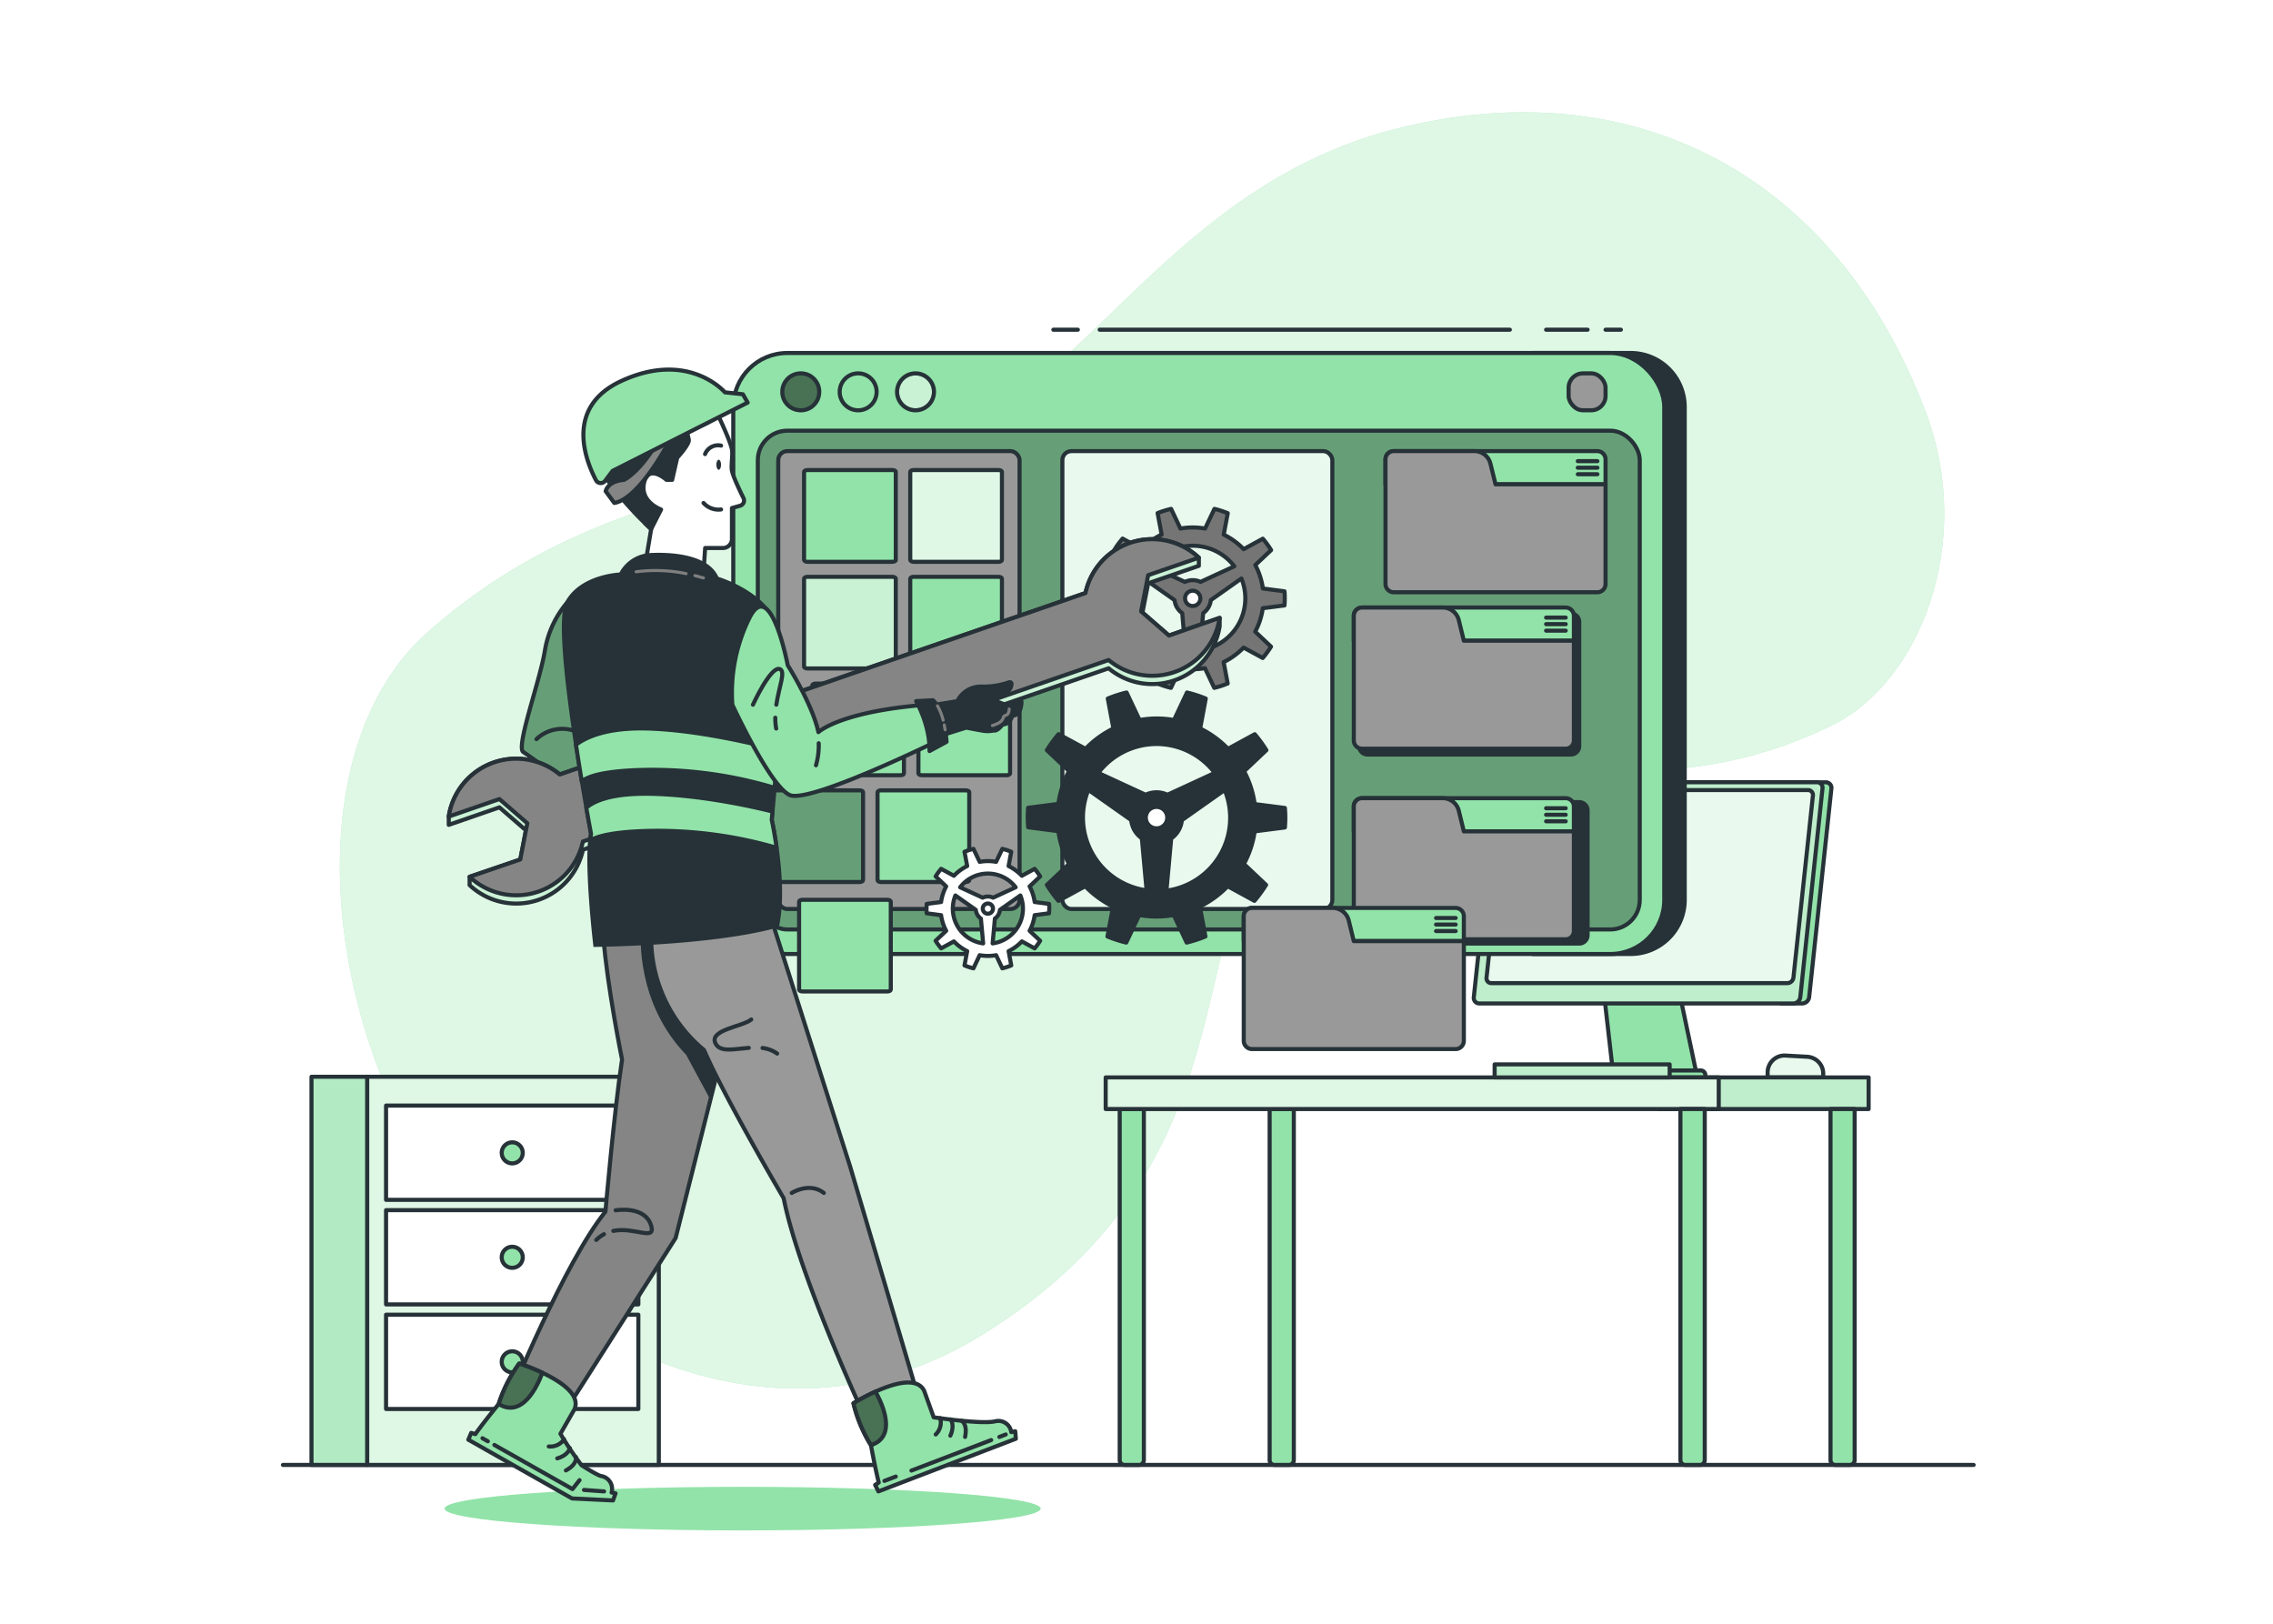 <svg class="animated" id="freepik_stories-software-engineer" xmlns="http://www.w3.org/2000/svg" xmlnsXlink="http://www.w3.org/1999/xlink" viewBox="0 0 700 500" version="1.1" ><style>svg#freepik_stories-software-engineer:not(.animated) .animable {opacity: 0;}svg#freepik_stories-software-engineer.animated #freepik--Interface--inject-37 {animation: 1s 1 forwards cubic-bezier(.36,-0.01,.5,1.38) fadeIn;animation-delay: 0s;}svg#freepik_stories-software-engineer.animated #freepik--Character--inject-37 {animation: 1s 1 forwards cubic-bezier(.36,-0.01,.5,1.38) slideLeft,1.5s Infinite  linear floating;animation-delay: 0s,1s;}            @keyframes fadeIn {                0% {                    opacity: 0;                }                100% {                    opacity: 1;                }            }                    @keyframes slideLeft {                0% {                    opacity: 0;                    transform: translateX(-30px);                }                100% {                    opacity: 1;                    transform: translateX(0);                }            }                    @keyframes floating {                0% {                    opacity: 1;                    transform: translateY(0px);                }                50% {                    transform: translateY(-10px);                }                100% {                    opacity: 1;                    transform: translateY(0px);                }            }        </style><g id="freepik--background-simple--inject-37" class="animable" style="transform-origin: 351.71px 231.08px;"><path d="M592.93,126.54C565.48,54.32,503.57,21,429.82,39.7,369.49,55,340.81,106,308.76,124.31c-46.49,26.63-116.46,16.47-177.14,70.44-38.48,34.22-34,112.66,2.19,169,28.6,44.47,101.44,88.41,168,47.69,90.7-55.54,58.1-136.1,98.88-163.76,45-30.53,96.54,8.68,163.73-24.45C591.13,210,608.39,167.21,592.93,126.54Z" style="fill: rgb(146, 227, 169); transform-origin: 351.71px 231.08px;" id="el67lj3amj9e8" class="animable"></path><g id="elxz1a2saby8"><path d="M592.93,126.54C565.48,54.32,503.57,21,429.82,39.7,369.49,55,340.81,106,308.76,124.31c-46.49,26.63-116.46,16.47-177.14,70.44-38.48,34.22-34,112.66,2.19,169,28.6,44.47,101.44,88.41,168,47.69,90.7-55.54,58.1-136.1,98.88-163.76,45-30.53,96.54,8.68,163.73-24.45C591.13,210,608.39,167.21,592.93,126.54Z" style="fill: rgb(255, 255, 255); opacity: 0.7; transform-origin: 351.71px 231.08px;" class="animable"></path></g></g><g id="freepik--Shadow--inject-37" class="animable" style="transform-origin: 228.69px 464.55px;"><ellipse cx="228.69" cy="464.55" rx="91.8" ry="6.71" style="fill: rgb(146, 227, 169); transform-origin: 228.69px 464.55px;" id="el1c9wbwisi8h" class="animable"></ellipse></g><g id="freepik--Floor--inject-37" class="animable" style="transform-origin: 347.47px 451.1px;"><line x1="87.13" y1="451.1" x2="607.81" y2="451.1" style="fill: none; stroke: rgb(38, 50, 56); stroke-linecap: round; stroke-linejoin: round; stroke-width: 1.259px; transform-origin: 347.47px 451.1px;" id="elwxvvgfmh1f" class="animable"></line></g><g id="freepik--Desk--inject-37" class="animable" style="transform-origin: 457.99px 345.98px;"><path d="M561.49,331.77H544.36v-1.52a5.21,5.21,0,0,1,5.49-5.21l6.71.37a5.21,5.21,0,0,1,4.93,5.2Z" style="fill: rgb(146, 227, 169); transform-origin: 552.925px 328.401px;" id="eljg1y66owhc" class="animable"></path><g style="clip-path: url(&quot;#freepik--clip-path--inject-37&quot;); transform-origin: 552.925px 328.401px;" id="elpg79ejpmxg" class="animable"><g id="ela0ywxo0puxh"><path d="M561.49,331.77H544.36v-1.52a5.21,5.21,0,0,1,5.49-5.21l6.71.37a5.21,5.21,0,0,1,4.93,5.2Z" style="fill: rgb(255, 255, 255); opacity: 0.8; transform-origin: 552.925px 328.401px;" class="animable"></path></g></g><path d="M561.49,331.77H544.36v-1.52a5.21,5.21,0,0,1,5.49-5.21l6.71.37a5.21,5.21,0,0,1,4.93,5.2Z" style="fill: none; stroke: rgb(38, 50, 56); stroke-linecap: round; stroke-linejoin: round; stroke-width: 1.259px; transform-origin: 552.925px 328.401px;" id="elq2letuhvzt" class="animable"></path><path d="M515.24,296.36a2.53,2.53,0,0,0-2.53-2.41H495.4a2.54,2.54,0,0,0-2.53,2.41L497,332.44h25.84Z" style="fill: rgb(146, 227, 169); stroke: rgb(38, 50, 56); stroke-linecap: round; stroke-linejoin: round; stroke-width: 1.259px; transform-origin: 507.855px 313.195px;" id="elukwduhlz67h" class="animable"></path><path d="M562.25,240.9H555.8L548.56,309H555a2.22,2.22,0,0,0,2.15-1.94L564,242.83A1.7,1.7,0,0,0,562.25,240.9Z" style="fill: rgb(146, 227, 169); stroke: rgb(38, 50, 56); stroke-linecap: round; stroke-linejoin: round; stroke-width: 1.259px; transform-origin: 556.288px 274.949px;" id="elufeabeek88m" class="animable"></path><path d="M552.28,309H455.61a1.71,1.71,0,0,1-1.73-1.94l6.84-64.26a2.2,2.2,0,0,1,2.14-1.93h96.67a1.7,1.7,0,0,1,1.73,1.93l-6.84,64.26A2.21,2.21,0,0,1,552.28,309Z" style="fill: rgb(146, 227, 169); transform-origin: 507.57px 274.935px;" id="elmnyu8xsax9q" class="animable"></path><g style="clip-path: url(&quot;#freepik--clip-path-2--inject-37&quot;); transform-origin: 507.57px 274.935px;" id="elrhvcv9sni5a" class="animable"><g id="elhnsxzwcfzz"><path d="M552.28,309H455.61a1.71,1.71,0,0,1-1.73-1.94l6.84-64.26a2.2,2.2,0,0,1,2.14-1.93h96.67a1.7,1.7,0,0,1,1.73,1.93l-6.84,64.26A2.21,2.21,0,0,1,552.28,309Z" style="fill: rgb(255, 255, 255); opacity: 0.4; transform-origin: 507.57px 274.935px;" class="animable"></path></g></g><path d="M552.28,309H455.61a1.71,1.71,0,0,1-1.73-1.94l6.84-64.26a2.2,2.2,0,0,1,2.14-1.93h96.67a1.7,1.7,0,0,1,1.73,1.93l-6.84,64.26A2.21,2.21,0,0,1,552.28,309Z" style="fill: none; stroke: rgb(38, 50, 56); stroke-linecap: round; stroke-linejoin: round; stroke-width: 1.259px; transform-origin: 507.57px 274.935px;" id="el88tz6xfxso7" class="animable"></path><path d="M523.79,329.63H492a1.4,1.4,0,0,0-1.4,1.4h0a1.41,1.41,0,0,0,1.4,1.41h31.78a1.41,1.41,0,0,0,1.4-1.41h0A1.4,1.4,0,0,0,523.79,329.63Z" style="fill: rgb(146, 227, 169); stroke: rgb(38, 50, 56); stroke-linecap: round; stroke-linejoin: round; stroke-width: 1.259px; transform-origin: 507.89px 331.035px;" id="el7w45zz7p0tt" class="animable"></path><path d="M550.47,302.74H459.31a1.49,1.49,0,0,1-1.51-1.69l6-56.07a1.92,1.92,0,0,1,1.87-1.69H556.8a1.5,1.5,0,0,1,1.51,1.69l-6,56.07A1.93,1.93,0,0,1,550.47,302.74Z" style="fill: rgb(146, 227, 169); transform-origin: 508.054px 273.015px;" id="el1vw5gbwqhfwh" class="animable"></path><g style="clip-path: url(&quot;#freepik--clip-path-3--inject-37&quot;); transform-origin: 508.054px 273.015px;" id="el8twoaxq3tm3" class="animable"><g id="elmvafjeyk7dd"><path d="M550.47,302.74H459.31a1.49,1.49,0,0,1-1.51-1.69l6-56.07a1.92,1.92,0,0,1,1.87-1.69H556.8a1.5,1.5,0,0,1,1.51,1.69l-6,56.07A1.93,1.93,0,0,1,550.47,302.74Z" style="fill: rgb(255, 255, 255); opacity: 0.8; transform-origin: 508.054px 273.015px;" class="animable"></path></g></g><path d="M550.47,302.74H459.31a1.49,1.49,0,0,1-1.51-1.69l6-56.07a1.92,1.92,0,0,1,1.87-1.69H556.8a1.5,1.5,0,0,1,1.51,1.69l-6,56.07A1.93,1.93,0,0,1,550.47,302.74Z" style="fill: none; stroke: rgb(38, 50, 56); stroke-linecap: round; stroke-linejoin: round; stroke-width: 1.259px; transform-origin: 508.054px 273.015px;" id="els1a5rn09zag" class="animable"></path><path d="M344.82,341.51h7.45a0,0,0,0,1,0,0V449.6a1.49,1.49,0,0,1-1.49,1.49h-4.46a1.49,1.49,0,0,1-1.49-1.49V341.51A0,0,0,0,1,344.82,341.51Z" style="fill: rgb(146, 227, 169); stroke: rgb(38, 50, 56); stroke-linecap: round; stroke-linejoin: round; stroke-width: 1.259px; transform-origin: 348.545px 396.3px;" id="ell8aozg037rp" class="animable"></path><rect x="510.89" y="331.77" width="64.58" height="9.74" style="fill: rgb(146, 227, 169); transform-origin: 543.18px 336.64px;" id="elokjr63fokd" class="animable"></rect><g style="clip-path: url(&quot;#freepik--clip-path-4--inject-37&quot;); transform-origin: 543.18px 336.64px;" id="elhharpu1rasn" class="animable"><g id="eljk3fgsaao3"><rect x="510.89" y="331.77" width="64.58" height="9.74" style="fill: rgb(255, 255, 255); opacity: 0.4; transform-origin: 543.18px 336.64px;" class="animable"></rect></g></g><rect x="510.89" y="331.77" width="64.58" height="9.74" style="fill: none; stroke: rgb(38, 50, 56); stroke-linecap: round; stroke-linejoin: round; stroke-width: 1.259px; transform-origin: 543.18px 336.64px;" id="elbsbjrqcg4y" class="animable"></rect><path d="M391,341.51h7.45a0,0,0,0,1,0,0V449.6a1.49,1.49,0,0,1-1.49,1.49h-4.46A1.49,1.49,0,0,1,391,449.6V341.51A0,0,0,0,1,391,341.51Z" style="fill: rgb(146, 227, 169); stroke: rgb(38, 50, 56); stroke-linecap: round; stroke-linejoin: round; stroke-width: 1.259px; transform-origin: 394.725px 396.3px;" id="elmgfv6curma" class="animable"></path><path d="M563.72,341.51h7.45a0,0,0,0,1,0,0V449.6a1.49,1.49,0,0,1-1.49,1.49h-4.46a1.49,1.49,0,0,1-1.49-1.49V341.51a0,0,0,0,1,0,0Z" style="fill: rgb(146, 227, 169); stroke: rgb(38, 50, 56); stroke-linecap: round; stroke-linejoin: round; stroke-width: 1.259px; transform-origin: 567.445px 396.3px;" id="elphrd7l6qgu" class="animable"></path><rect x="340.51" y="331.77" width="188.8" height="9.74" style="fill: rgb(146, 227, 169); transform-origin: 434.91px 336.64px;" id="eld9hjujb76tl" class="animable"></rect><g style="clip-path: url(&quot;#freepik--clip-path-5--inject-37&quot;); transform-origin: 434.91px 336.64px;" id="elwpeqnlny6fo" class="animable"><g id="elxjmjhnkjzzh"><rect x="340.51" y="331.77" width="188.8" height="9.74" style="fill: rgb(255, 255, 255); opacity: 0.7; transform-origin: 434.91px 336.64px;" class="animable"></rect></g></g><rect x="340.51" y="331.77" width="188.8" height="9.74" style="fill: none; stroke: rgb(38, 50, 56); stroke-linecap: round; stroke-linejoin: round; stroke-width: 1.259px; transform-origin: 434.91px 336.64px;" id="elf2uk6l2fpqt" class="animable"></rect><path d="M517.56,341.51H525a0,0,0,0,1,0,0V449.6a1.49,1.49,0,0,1-1.49,1.49H519a1.49,1.49,0,0,1-1.49-1.49V341.51A0,0,0,0,1,517.56,341.51Z" style="fill: rgb(146, 227, 169); stroke: rgb(38, 50, 56); stroke-linecap: round; stroke-linejoin: round; stroke-width: 1.259px; transform-origin: 521.255px 396.3px;" id="elb3wnbb1ipjs" class="animable"></path><rect x="460.29" y="327.76" width="53.9" height="4.01" style="fill: rgb(146, 227, 169); transform-origin: 487.24px 329.765px;" id="elbeq199697c" class="animable"></rect><g style="clip-path: url(&quot;#freepik--clip-path-6--inject-37&quot;); transform-origin: 487.24px 329.765px;" id="elgeagbt3tsyt" class="animable"><g id="elyg6i65d69gd"><rect x="460.29" y="327.76" width="53.9" height="4.01" style="fill: rgb(255, 255, 255); opacity: 0.4; transform-origin: 487.24px 329.765px;" class="animable"></rect></g></g><rect x="460.29" y="327.76" width="53.9" height="4.01" style="fill: none; stroke: rgb(38, 50, 56); stroke-linecap: round; stroke-linejoin: round; stroke-width: 1.259px; transform-origin: 487.24px 329.765px;" id="elstwjzt3glrc" class="animable"></rect></g><g id="freepik--Shelf--inject-37" class="animable" style="transform-origin: 149.41px 391.33px;"><g id="elezvomfo7s4w"><rect x="113.07" y="331.57" width="89.82" height="119.52" style="fill: rgb(146, 227, 169); transform-origin: 157.98px 391.33px; transform: rotate(180deg);" class="animable"></rect></g><g style="clip-path: url(&quot;#freepik--clip-path-7--inject-37&quot;); transform-origin: 157.98px 391.33px;" id="elc3ljendue7j" class="animable"><g id="elig9yau9665l"><rect x="113.07" y="331.57" width="89.82" height="119.52" style="fill: rgb(255, 255, 255); opacity: 0.7; transform-origin: 157.98px 391.33px; transform: rotate(180deg);" class="animable"></rect></g></g><g id="elk1l28dzgl0t"><rect x="113.07" y="331.57" width="89.82" height="119.52" style="fill: none; stroke: rgb(38, 50, 56); stroke-linecap: round; stroke-linejoin: round; stroke-width: 1.259px; transform-origin: 157.98px 391.33px; transform: rotate(180deg);" class="animable"></rect></g><g id="el8590ajt1rb2"><rect x="95.93" y="331.57" width="17.14" height="119.52" style="fill: rgb(146, 227, 169); transform-origin: 104.5px 391.33px; transform: rotate(180deg);" class="animable"></rect></g><g style="clip-path: url(&quot;#freepik--clip-path-8--inject-37&quot;); transform-origin: 104.5px 391.33px;" id="elr7eapdi818o" class="animable"><g id="el3v7pgyq9sd"><rect x="95.93" y="331.57" width="17.14" height="119.52" style="fill: rgb(255, 255, 255); opacity: 0.3; transform-origin: 104.5px 391.33px; transform: rotate(180deg);" class="animable"></rect></g></g><g id="ell4tmz5mvlp"><rect x="95.93" y="331.57" width="17.14" height="119.52" style="fill: none; stroke: rgb(38, 50, 56); stroke-linecap: round; stroke-linejoin: round; stroke-width: 1.259px; transform-origin: 104.5px 391.33px; transform: rotate(180deg);" class="animable"></rect></g><g id="el9glhtkxy5z"><rect x="118.89" y="340.44" width="77.7" height="29.03" style="fill: rgb(255, 255, 255); stroke: rgb(38, 50, 56); stroke-linecap: round; stroke-linejoin: round; stroke-width: 1.259px; transform-origin: 157.74px 354.955px; transform: rotate(180deg);" class="animable"></rect></g><g id="elgd999cz11g6"><rect x="118.89" y="372.64" width="77.7" height="29.03" style="fill: rgb(255, 255, 255); stroke: rgb(38, 50, 56); stroke-linecap: round; stroke-linejoin: round; stroke-width: 1.259px; transform-origin: 157.74px 387.155px; transform: rotate(180deg);" class="animable"></rect></g><g id="elhe5jbr9qssp"><rect x="118.89" y="404.84" width="77.7" height="29.03" style="fill: rgb(255, 255, 255); stroke: rgb(38, 50, 56); stroke-linecap: round; stroke-linejoin: round; stroke-width: 1.259px; transform-origin: 157.74px 419.355px; transform: rotate(180deg);" class="animable"></rect></g><path d="M154.51,355a3.24,3.24,0,1,0,3.24-3.24A3.24,3.24,0,0,0,154.51,355Z" style="fill: rgb(146, 227, 169); stroke: rgb(38, 50, 56); stroke-linecap: round; stroke-linejoin: round; stroke-width: 1.259px; transform-origin: 157.75px 355px;" id="el40rg0ns02mp" class="animable"></path><path d="M154.51,387.15a3.24,3.24,0,1,0,3.24-3.23A3.24,3.24,0,0,0,154.51,387.15Z" style="fill: rgb(146, 227, 169); stroke: rgb(38, 50, 56); stroke-linecap: round; stroke-linejoin: round; stroke-width: 1.259px; transform-origin: 157.75px 387.16px;" id="el7b38150p0vk" class="animable"></path><path d="M154.51,419.35a3.24,3.24,0,1,0,3.24-3.24A3.24,3.24,0,0,0,154.51,419.35Z" style="fill: rgb(146, 227, 169); stroke: rgb(38, 50, 56); stroke-linecap: round; stroke-linejoin: round; stroke-width: 1.259px; transform-origin: 157.75px 419.35px;" id="eluijp65oalnb" class="animable"></path></g><g id="freepik--Interface--inject-37" class="animable animator-active" style="transform-origin: 372.325px 212.285px;"><path d="M502.18,108.7H472V293.76h30.18a16.64,16.64,0,0,0,16.65-16.64V125.34A16.64,16.64,0,0,0,502.18,108.7Z" style="fill: rgb(38, 50, 56); stroke: rgb(38, 50, 56); stroke-linecap: round; stroke-linejoin: round; stroke-width: 1.259px; transform-origin: 495.415px 201.23px;" id="el8rfnna8lvd8" class="animable"></path><rect x="225.82" y="108.7" width="286.71" height="185.07" rx="16.64" style="fill: rgb(146, 227, 169); stroke: rgb(38, 50, 56); stroke-linecap: round; stroke-linejoin: round; stroke-width: 1.259px; transform-origin: 369.175px 201.235px;" id="elwzz9po7ya2c" class="animable"></rect><rect x="483.08" y="114.97" width="11.37" height="11.37" rx="4.4" style="fill: rgb(153, 153, 153); stroke: rgb(38, 50, 56); stroke-linecap: round; stroke-linejoin: round; stroke-width: 1.259px; transform-origin: 488.765px 120.655px;" id="el75420ba88wb" class="animable"></rect><g style="clip-path: url(&quot;#freepik--clip-path-9--inject-37&quot;); transform-origin: 246.61px 120.66px;" id="ely83dmbpog1" class="animable"><g id="elksvsj0aazt"><path d="M252.3,120.66a5.69,5.69,0,1,1-5.68-5.69A5.68,5.68,0,0,1,252.3,120.66Z" style="opacity: 0.5; transform-origin: 246.61px 120.66px;" class="animable"></path></g></g><path d="M252.3,120.66a5.69,5.69,0,1,1-5.68-5.69A5.68,5.68,0,0,1,252.3,120.66Z" style="fill: none; stroke: rgb(38, 50, 56); stroke-linecap: round; stroke-linejoin: round; stroke-width: 1.259px; transform-origin: 246.61px 120.66px;" id="el60c4om954yw" class="animable"></path><g style="clip-path: url(&quot;#freepik--clip-path-10--inject-37&quot;); transform-origin: 281.95px 120.66px;" id="elfxy33zfw11r" class="animable"><g id="elhlptjwf9fk"><circle cx="281.95" cy="120.66" r="5.69" style="fill: rgb(255, 255, 255); stroke: rgb(38, 50, 56); stroke-linecap: round; stroke-linejoin: round; stroke-width: 1.259px; opacity: 0.5; transform-origin: 281.95px 120.66px;" class="animable"></circle></g></g><circle cx="281.95" cy="120.66" r="5.69" style="fill: none; stroke: rgb(38, 50, 56); stroke-linecap: round; stroke-linejoin: round; stroke-width: 1.259px; transform-origin: 281.95px 120.66px;" id="elcbwpy21r94s" class="animable"></circle><circle cx="264.28" cy="120.66" r="5.69" style="fill: none; stroke: rgb(38, 50, 56); stroke-linecap: round; stroke-linejoin: round; stroke-width: 1.259px; transform-origin: 264.28px 120.66px;" id="elhuwdergd7yf" class="animable"></circle><rect x="233.38" y="132.62" width="271.6" height="153.59" rx="9.09" style="fill: rgb(146, 227, 169); transform-origin: 369.18px 209.415px;" id="elc1d6req86zj" class="animable"></rect><g style="clip-path: url(&quot;#freepik--clip-path-11--inject-37&quot;); transform-origin: 369.18px 209.415px;" id="elg97a9y9v6jr" class="animable"><g id="elzmuj5ae2gl"><rect x="233.38" y="132.62" width="271.6" height="153.59" rx="9.09" style="opacity: 0.3; transform-origin: 369.18px 209.415px;" class="animable"></rect></g></g><rect x="233.38" y="132.62" width="271.6" height="153.59" rx="9.09" style="fill: none; stroke: rgb(38, 50, 56); stroke-linecap: round; stroke-linejoin: round; stroke-width: 1.259px; transform-origin: 369.18px 209.415px;" id="ele5ccpcyag7v" class="animable"></rect><rect x="239.67" y="138.91" width="74.32" height="141" rx="2.79" style="fill: rgb(153, 153, 153); stroke: rgb(38, 50, 56); stroke-linecap: round; stroke-linejoin: round; stroke-width: 1.259px; transform-origin: 276.83px 209.41px;" id="el7lnfxvs0hnu" class="animable"></rect><rect x="327.17" y="138.91" width="83.14" height="141" rx="2.79" style="fill: rgb(146, 227, 169); transform-origin: 368.74px 209.41px;" id="el624jxpvnly8" class="animable"></rect><g style="clip-path: url(&quot;#freepik--clip-path-12--inject-37&quot;); transform-origin: 368.74px 209.41px;" id="eloeilovaevyk" class="animable"><g id="elgk52dw7ojqv"><rect x="327.17" y="138.91" width="83.14" height="141" rx="2.79" style="fill: rgb(255, 255, 255); opacity: 0.8; transform-origin: 368.74px 209.41px;" class="animable"></rect></g></g><rect x="327.17" y="138.91" width="83.14" height="141" rx="2.79" style="fill: none; stroke: rgb(38, 50, 56); stroke-linecap: round; stroke-linejoin: round; stroke-width: 1.259px; transform-origin: 368.74px 209.41px;" id="elqmf8mt40gy" class="animable"></rect><path d="M491.91,138.91H429.22a2.55,2.55,0,0,0-2.54,2.55v7.68h67.77v-7.68A2.55,2.55,0,0,0,491.91,138.91Z" style="fill: rgb(146, 227, 169); stroke: rgb(38, 50, 56); stroke-linecap: round; stroke-linejoin: round; stroke-width: 1.259px; transform-origin: 460.565px 144.025px;" id="elvktbcf8zsq" class="animable"></path><line x1="485.9" y1="142" x2="491.94" y2="142" style="fill: none; stroke: rgb(38, 50, 56); stroke-linecap: round; stroke-linejoin: round; stroke-width: 1.259px; transform-origin: 488.92px 142px;" id="elhih17fp3bls" class="animable"></line><line x1="485.9" y1="144.02" x2="491.94" y2="144.02" style="fill: none; stroke: rgb(38, 50, 56); stroke-linecap: round; stroke-linejoin: round; stroke-width: 1.259px; transform-origin: 488.92px 144.02px;" id="ellm7x5ffkdij" class="animable"></line><line x1="491.94" y1="146.03" x2="485.9" y2="146.03" style="fill: none; stroke: rgb(38, 50, 56); stroke-linecap: round; stroke-linejoin: round; stroke-width: 1.259px; transform-origin: 488.92px 146.03px;" id="el8xpdm6isxe" class="animable"></line><path d="M460.57,149.14,459,142.77a5.08,5.08,0,0,0-4.93-3.86H429.22a2.55,2.55,0,0,0-2.54,2.55v38.37a2.54,2.54,0,0,0,2.54,2.54h62.69a2.54,2.54,0,0,0,2.54-2.54V149.14Z" style="fill: rgb(153, 153, 153); stroke: rgb(38, 50, 56); stroke-linecap: round; stroke-linejoin: round; stroke-width: 1.259px; transform-origin: 460.565px 160.64px;" id="el9do0r872clf" class="animable"></path><path d="M238.61,271.6h26.12c.59,0,1.06-.25,1.06-.56v-27.1c0-.31-.47-.56-1.06-.56H238.61c-.58,0-1.06.25-1.06.56V271C237.55,271.35,238,271.6,238.61,271.6Z" style="fill: rgb(146, 227, 169); transform-origin: 251.67px 257.49px;" id="elzre5isa1rlb" class="animable"></path><g style="clip-path: url(&quot;#freepik--clip-path-13--inject-37&quot;); transform-origin: 251.67px 257.49px;" id="el3ddnculcti5" class="animable"><g id="elh86ouwb9yd"><path d="M238.61,271.6h26.12c.59,0,1.06-.25,1.06-.56v-27.1c0-.31-.47-.56-1.06-.56H238.61c-.58,0-1.06.25-1.06.56V271C237.55,271.35,238,271.6,238.61,271.6Z" style="opacity: 0.3; transform-origin: 251.67px 257.49px;" class="animable"></path></g></g><path d="M238.61,271.6h26.12c.59,0,1.06-.25,1.06-.56v-27.1c0-.31-.47-.56-1.06-.56H238.61c-.58,0-1.06.25-1.06.56V271C237.55,271.35,238,271.6,238.61,271.6Z" style="fill: none; stroke: rgb(38, 50, 56); stroke-linecap: round; stroke-linejoin: round; stroke-width: 1.259px; transform-origin: 251.67px 257.49px;" id="ellzg7o9d4b2h" class="animable"></path><path d="M271.31,271.6h26.12c.58,0,1.06-.25,1.06-.56v-27.1c0-.31-.48-.56-1.06-.56H271.31c-.59,0-1.06.25-1.06.56V271C270.25,271.35,270.72,271.6,271.31,271.6Z" style="fill: rgb(146, 227, 169); stroke: rgb(38, 50, 56); stroke-linecap: round; stroke-linejoin: round; stroke-width: 1.259px; transform-origin: 284.37px 257.49px;" id="elzckmdn2k4ta" class="animable"></path><path d="M251.2,238.72h26.12c.59,0,1.06-.25,1.06-.56v-27.1c0-.31-.47-.56-1.06-.56H251.2c-.58,0-1.06.25-1.06.56v27.1C250.14,238.47,250.62,238.72,251.2,238.72Z" style="fill: rgb(146, 227, 169); stroke: rgb(38, 50, 56); stroke-linecap: round; stroke-linejoin: round; stroke-width: 1.259px; transform-origin: 264.26px 224.61px;" id="el6huzwchjq4j" class="animable"></path><path d="M283.9,238.72H310c.58,0,1.06-.25,1.06-.56v-27.1c0-.31-.48-.56-1.06-.56H283.9c-.59,0-1.06.25-1.06.56v27.1C282.84,238.47,283.31,238.72,283.9,238.72Z" style="fill: rgb(146, 227, 169); stroke: rgb(38, 50, 56); stroke-linecap: round; stroke-linejoin: round; stroke-width: 1.259px; transform-origin: 296.95px 224.61px;" id="el0llrcctdn1ze" class="animable"></path><path d="M248.68,205.84H274.8c.59,0,1.07-.25,1.07-.56v-27.1c0-.31-.48-.56-1.07-.56H248.68c-.58,0-1.06.25-1.06.56v27.1C247.62,205.59,248.1,205.84,248.68,205.84Z" style="fill: rgb(146, 227, 169); transform-origin: 261.745px 191.73px;" id="el61srrintxdr" class="animable"></path><g style="clip-path: url(&quot;#freepik--clip-path-14--inject-37&quot;); transform-origin: 261.745px 191.73px;" id="elrzly8eaowbl" class="animable"><g id="el1fwc1h3adg2"><path d="M248.68,205.84H274.8c.59,0,1.07-.25,1.07-.56v-27.1c0-.31-.48-.56-1.07-.56H248.68c-.58,0-1.06.25-1.06.56v27.1C247.62,205.59,248.1,205.84,248.68,205.84Z" style="fill: rgb(255, 255, 255); opacity: 0.5; transform-origin: 261.745px 191.73px;" class="animable"></path></g></g><path d="M248.68,205.84H274.8c.59,0,1.07-.25,1.07-.56v-27.1c0-.31-.48-.56-1.07-.56H248.68c-.58,0-1.06.25-1.06.56v27.1C247.62,205.59,248.1,205.84,248.68,205.84Z" style="fill: none; stroke: rgb(38, 50, 56); stroke-linecap: round; stroke-linejoin: round; stroke-width: 1.259px; transform-origin: 261.745px 191.73px;" id="el6cc2c7m3du4" class="animable"></path><path d="M281.38,205.84H307.5c.59,0,1.06-.25,1.06-.56v-27.1c0-.31-.47-.56-1.06-.56H281.38c-.59,0-1.06.25-1.06.56v27.1C280.32,205.59,280.79,205.84,281.38,205.84Z" style="fill: rgb(146, 227, 169); stroke: rgb(38, 50, 56); stroke-linecap: round; stroke-linejoin: round; stroke-width: 1.259px; transform-origin: 294.44px 191.73px;" id="elsb114nb86qp" class="animable"></path><path d="M248.68,173H274.8c.59,0,1.07-.25,1.07-.56V145.3c0-.31-.48-.56-1.07-.56H248.68c-.58,0-1.06.25-1.06.56v27.1C247.62,172.71,248.1,173,248.68,173Z" style="fill: rgb(146, 227, 169); stroke: rgb(38, 50, 56); stroke-linecap: round; stroke-linejoin: round; stroke-width: 1.259px; transform-origin: 261.745px 158.87px;" id="elit8glygpro" class="animable"></path><path d="M281.38,173H307.5c.59,0,1.06-.25,1.06-.56V145.3c0-.31-.47-.56-1.06-.56H281.38c-.59,0-1.06.25-1.06.56v27.1C280.32,172.71,280.79,173,281.38,173Z" style="fill: rgb(146, 227, 169); transform-origin: 294.44px 158.87px;" id="el24ispgryhb2" class="animable"></path><g style="clip-path: url(&quot;#freepik--clip-path-15--inject-37&quot;); transform-origin: 294.44px 158.87px;" id="elsk0eivul34k" class="animable"><g id="el1nwjbpsxt37h"><path d="M281.38,173H307.5c.59,0,1.06-.25,1.06-.56V145.3c0-.31-.47-.56-1.06-.56H281.38c-.59,0-1.06.25-1.06.56v27.1C280.32,172.71,280.79,173,281.38,173Z" style="fill: rgb(255, 255, 255); opacity: 0.7; transform-origin: 294.44px 158.87px;" class="animable"></path></g></g><path d="M281.38,173H307.5c.59,0,1.06-.25,1.06-.56V145.3c0-.31-.47-.56-1.06-.56H281.38c-.59,0-1.06.25-1.06.56v27.1C280.32,172.71,280.79,173,281.38,173Z" style="fill: none; stroke: rgb(38, 50, 56); stroke-linecap: round; stroke-linejoin: round; stroke-width: 1.259px; transform-origin: 294.44px 158.87px;" id="elok0ohcbo9yh" class="animable"></path><path d="M486.37,247H423.69a2.57,2.57,0,0,0-2.55,2.55V288a2.55,2.55,0,0,0,2.55,2.55h62.68a2.56,2.56,0,0,0,2.55-2.55V249.58A2.56,2.56,0,0,0,486.37,247Z" style="fill: rgb(38, 50, 56); stroke: rgb(38, 50, 56); stroke-linecap: round; stroke-linejoin: round; stroke-width: 1.259px; transform-origin: 455.03px 268.775px;" id="el9lgocl136a" class="animable"></path><path d="M482.15,245.78H419.47a2.55,2.55,0,0,0-2.55,2.54V256H484.7v-7.68A2.55,2.55,0,0,0,482.15,245.78Z" style="fill: rgb(146, 227, 169); stroke: rgb(38, 50, 56); stroke-linecap: round; stroke-linejoin: round; stroke-width: 1.259px; transform-origin: 450.81px 250.89px;" id="elclrb7mfnv8" class="animable"></path><line x1="476.14" y1="248.88" x2="482.18" y2="248.88" style="fill: none; stroke: rgb(38, 50, 56); stroke-linecap: round; stroke-linejoin: round; stroke-width: 1.259px; transform-origin: 479.16px 248.88px;" id="eltmt155gfsf" class="animable"></line><line x1="476.14" y1="250.89" x2="482.18" y2="250.89" style="fill: none; stroke: rgb(38, 50, 56); stroke-linecap: round; stroke-linejoin: round; stroke-width: 1.259px; transform-origin: 479.16px 250.89px;" id="elzjcsd2wfhj" class="animable"></line><line x1="482.18" y1="252.9" x2="476.14" y2="252.9" style="fill: none; stroke: rgb(38, 50, 56); stroke-linecap: round; stroke-linejoin: round; stroke-width: 1.259px; transform-origin: 479.16px 252.9px;" id="elreuzb24gupf" class="animable"></line><path d="M450.81,256l-1.56-6.36a5.08,5.08,0,0,0-4.93-3.86H419.47a2.55,2.55,0,0,0-2.55,2.54v38.37a2.56,2.56,0,0,0,2.55,2.55h62.68a2.55,2.55,0,0,0,2.55-2.55V256Z" style="fill: rgb(153, 153, 153); stroke: rgb(38, 50, 56); stroke-linecap: round; stroke-linejoin: round; stroke-width: 1.259px; transform-origin: 450.81px 267.51px;" id="el4hj2jeg2m" class="animable"></path><path d="M483.84,188.92H421.15A2.55,2.55,0,0,0,419,190a2.59,2.59,0,0,0-.43,1.43v38.36a2.55,2.55,0,0,0,2.54,2.55h62.69a2.55,2.55,0,0,0,2.54-2.55V191.47A2.55,2.55,0,0,0,483.84,188.92Z" style="fill: rgb(38, 50, 56); stroke: rgb(38, 50, 56); stroke-linecap: round; stroke-linejoin: round; stroke-width: 1.259px; transform-origin: 452.455px 210.63px;" id="ely8wm7kbbapi" class="animable"></path><path d="M482.15,187.08H419.47a2.55,2.55,0,0,0-2.55,2.54v7.68H484.7v-7.68A2.55,2.55,0,0,0,482.15,187.08Z" style="fill: rgb(146, 227, 169); stroke: rgb(38, 50, 56); stroke-linecap: round; stroke-linejoin: round; stroke-width: 1.259px; transform-origin: 450.81px 192.19px;" id="elphsjflpqf5k" class="animable"></path><line x1="476.14" y1="190.18" x2="482.18" y2="190.18" style="fill: none; stroke: rgb(38, 50, 56); stroke-linecap: round; stroke-linejoin: round; stroke-width: 1.259px; transform-origin: 479.16px 190.18px;" id="elpq0n69u5odf" class="animable"></line><line x1="476.14" y1="192.19" x2="482.18" y2="192.19" style="fill: none; stroke: rgb(38, 50, 56); stroke-linecap: round; stroke-linejoin: round; stroke-width: 1.259px; transform-origin: 479.16px 192.19px;" id="elof3mcbiwgvj" class="animable"></line><line x1="482.18" y1="194.2" x2="476.14" y2="194.2" style="fill: none; stroke: rgb(38, 50, 56); stroke-linecap: round; stroke-linejoin: round; stroke-width: 1.259px; transform-origin: 479.16px 194.2px;" id="elgiyegr83adb" class="animable"></line><path d="M450.81,197.3l-1.56-6.36a5.08,5.08,0,0,0-4.93-3.86H419.47a2.55,2.55,0,0,0-2.55,2.54V228a2.55,2.55,0,0,0,2.55,2.55h62.68A2.55,2.55,0,0,0,484.7,228V197.3Z" style="fill: rgb(153, 153, 153); stroke: rgb(38, 50, 56); stroke-linecap: round; stroke-linejoin: round; stroke-width: 1.259px; transform-origin: 450.81px 208.815px;" id="el450100kb5kq" class="animable"></path><path d="M247.15,305.3h26.12c.59,0,1.06-.25,1.06-.56v-27.1c0-.31-.47-.56-1.06-.56H247.15c-.58,0-1.06.25-1.06.56v27.1C246.09,305.05,246.57,305.3,247.15,305.3Z" style="fill: rgb(146, 227, 169); stroke: rgb(38, 50, 56); stroke-linecap: round; stroke-linejoin: round; stroke-width: 1.259px; transform-origin: 260.21px 291.19px;" id="elk7jwv64e1z" class="animable"></path><path d="M448.27,279.58H385.58a2.55,2.55,0,0,0-2.55,2.55v7.67h67.78v-7.67A2.55,2.55,0,0,0,448.27,279.58Z" style="fill: rgb(146, 227, 169); stroke: rgb(38, 50, 56); stroke-linecap: round; stroke-linejoin: round; stroke-width: 1.259px; transform-origin: 416.92px 284.69px;" id="elstb5c6vcmx" class="animable"></path><line x1="442.25" y1="282.68" x2="448.29" y2="282.68" style="fill: none; stroke: rgb(38, 50, 56); stroke-linecap: round; stroke-linejoin: round; stroke-width: 1.259px; transform-origin: 445.27px 282.68px;" id="elwi3mhx93zue" class="animable"></line><line x1="442.25" y1="284.69" x2="448.29" y2="284.69" style="fill: none; stroke: rgb(38, 50, 56); stroke-linecap: round; stroke-linejoin: round; stroke-width: 1.259px; transform-origin: 445.27px 284.69px;" id="elqrlynicru5a" class="animable"></line><line x1="448.29" y1="286.7" x2="442.25" y2="286.7" style="fill: none; stroke: rgb(38, 50, 56); stroke-linecap: round; stroke-linejoin: round; stroke-width: 1.259px; transform-origin: 445.27px 286.7px;" id="elabj4hngyqwp" class="animable"></line><path d="M416.92,289.8l-1.56-6.36a5.08,5.08,0,0,0-4.93-3.86H385.58a2.55,2.55,0,0,0-2.55,2.55v38.36a2.55,2.55,0,0,0,2.55,2.55h62.69a2.55,2.55,0,0,0,2.54-2.55V289.8Z" style="fill: rgb(153, 153, 153); stroke: rgb(38, 50, 56); stroke-linecap: round; stroke-linejoin: round; stroke-width: 1.259px; transform-origin: 416.92px 301.31px;" id="eltoiubhpovun" class="animable"></path><line x1="494.45" y1="101.53" x2="499.17" y2="101.53" style="fill: none; stroke: rgb(38, 50, 56); stroke-linecap: round; stroke-linejoin: round; stroke-width: 1.259px; transform-origin: 496.81px 101.53px;" id="el9rmz69bf7hm" class="animable"></line><line x1="476.14" y1="101.53" x2="488.92" y2="101.53" style="fill: none; stroke: rgb(38, 50, 56); stroke-linecap: round; stroke-linejoin: round; stroke-width: 1.259px; transform-origin: 482.53px 101.53px;" id="elzt366fdwryc" class="animable"></line><line x1="338.66" y1="101.53" x2="464.98" y2="101.53" style="fill: none; stroke: rgb(38, 50, 56); stroke-linecap: round; stroke-linejoin: round; stroke-width: 1.259px; transform-origin: 401.82px 101.53px;" id="elcnutiihow3" class="animable"></line><line x1="324.39" y1="101.53" x2="331.94" y2="101.53" style="fill: none; stroke: rgb(38, 50, 56); stroke-linecap: round; stroke-linejoin: round; stroke-width: 1.259px; transform-origin: 328.165px 101.53px;" id="el92cglw9xml" class="animable"></line></g><g id="freepik--Gear--inject-37" class="animable" style="transform-origin: 340.58px 227.44px;"><path d="M395.7,254.8c.08-1,.13-2,.13-3s-.05-2-.13-3l-9.3-1.2a30.41,30.41,0,0,0-3.27-10.1L390,231a40.3,40.3,0,0,0-3.58-4.91l-8.24,4.49a30.73,30.73,0,0,0-8.58-6.25l1.73-9.22a39,39,0,0,0-5.78-1.87l-4,8.48a30.17,30.17,0,0,0-10.61,0l-4-8.48a39,39,0,0,0-5.78,1.87l1.73,9.22a30.73,30.73,0,0,0-8.58,6.25L326,226.07A39.19,39.19,0,0,0,322.4,231l6.82,6.44a30.2,30.2,0,0,0-3.28,10.1l-9.3,1.2c-.08,1-.13,2-.13,3s.05,2,.13,3l9.3,1.21a30.22,30.22,0,0,0,3.28,10.09l-6.82,6.45a39.19,39.19,0,0,0,3.57,4.91l8.24-4.5a30.53,30.53,0,0,0,8.58,6.25l-1.73,9.22a39,39,0,0,0,5.78,1.88l4-8.49a30.17,30.17,0,0,0,10.61,0l4,8.49a39,39,0,0,0,5.78-1.88l-1.73-9.22a30.53,30.53,0,0,0,8.58-6.25l8.24,4.5a40.3,40.3,0,0,0,3.58-4.91l-6.82-6.45A30.43,30.43,0,0,0,386.4,256Zm-39.53-25.7A22.61,22.61,0,0,1,374.11,238l-14.58,6.73a7.81,7.81,0,0,0-6.72,0L338.23,238A22.63,22.63,0,0,1,356.17,229.1Zm-22.66,22.66a22.59,22.59,0,0,1,1.67-8.53l13.19,9.3a7.83,7.83,0,0,0,3.28,5.63l1.46,16A22.64,22.64,0,0,1,333.51,251.76Zm25.72,22.43,1.46-16a7.79,7.79,0,0,0,3.28-5.63l13.19-9.3a22.63,22.63,0,0,1-17.93,31Z" style="fill: rgb(38, 50, 56); stroke: rgb(38, 50, 56); stroke-linecap: round; stroke-linejoin: round; stroke-width: 1.259px; transform-origin: 356.17px 251.745px;" id="elu8id2ed2wn" class="animable"></path><path d="M359.47,251.76a3.3,3.3,0,1,1-3.3-3.29A3.3,3.3,0,0,1,359.47,251.76Z" style="fill: rgb(255, 255, 255); stroke: rgb(38, 50, 56); stroke-linecap: round; stroke-linejoin: round; stroke-width: 1.259px; transform-origin: 356.17px 251.77px;" id="elcablpdxrgit" class="animable"></path><path d="M395.57,186.43c.06-.72.09-1.44.09-2.18s0-1.45-.09-2.17l-6.65-.86a21.64,21.64,0,0,0-2.34-7.22l4.88-4.61a28.66,28.66,0,0,0-2.56-3.51L383,169.1a21.73,21.73,0,0,0-6.14-4.47l1.24-6.6A28.83,28.83,0,0,0,374,156.7l-2.88,6.06a21.35,21.35,0,0,0-7.59,0l-2.87-6.06A28.56,28.56,0,0,0,356.5,158l1.24,6.6a21.68,21.68,0,0,0-6.13,4.47l-5.89-3.22a27.64,27.64,0,0,0-2.56,3.51L348,174a21.87,21.87,0,0,0-2.34,7.22l-6.65.86c-.05.72-.09,1.44-.09,2.17s0,1.46.09,2.18l6.65.86a21.87,21.87,0,0,0,2.34,7.22l-4.87,4.61a28.27,28.27,0,0,0,2.56,3.5l5.89-3.21a22.07,22.07,0,0,0,6.13,4.47l-1.24,6.59a27.41,27.41,0,0,0,4.14,1.34l2.87-6.06a22,22,0,0,0,7.59,0l2.88,6.06a27.66,27.66,0,0,0,4.13-1.34l-1.24-6.59a22.12,22.12,0,0,0,6.14-4.47l5.89,3.21a29.33,29.33,0,0,0,2.56-3.5l-4.88-4.61a21.64,21.64,0,0,0,2.34-7.22Zm-28.26-18.38a16.16,16.16,0,0,1,12.82,6.33l-10.42,4.81a5.6,5.6,0,0,0-4.8,0l-10.43-4.81A16.17,16.17,0,0,1,367.31,168.05Zm-16.21,16.2a16.1,16.1,0,0,1,1.2-6.1l9.43,6.65a5.56,5.56,0,0,0,2.35,4l1,11.46A16.2,16.2,0,0,1,351.1,184.25Zm18.39,16,1.05-11.46a5.62,5.62,0,0,0,2.35-4l9.42-6.65a16.17,16.17,0,0,1-12.82,22.14Z" style="fill: rgb(117, 117, 117); stroke: rgb(38, 50, 56); stroke-linecap: round; stroke-linejoin: round; stroke-width: 1.259px; transform-origin: 367.29px 184.255px;" id="el8hgi1l4gcju" class="animable"></path><circle cx="367.31" cy="184.25" r="2.36" style="fill: rgb(255, 255, 255); stroke: rgb(38, 50, 56); stroke-linecap: round; stroke-linejoin: round; stroke-width: 1.259px; transform-origin: 367.31px 184.25px;" id="el41ytnp2enom" class="animable"></circle><path d="M323.07,281.23c0-.48.07-1,.07-1.44s0-1-.07-1.45l-4.43-.58a14.31,14.31,0,0,0-1.56-4.81l3.25-3.07a18.9,18.9,0,0,0-1.7-2.34l-3.93,2.14a14.73,14.73,0,0,0-4.09-3l.82-4.39a18.05,18.05,0,0,0-2.75-.9l-1.92,4a14,14,0,0,0-2.53-.23,14.17,14.17,0,0,0-2.53.23l-1.91-4a18.55,18.55,0,0,0-2.76.9l.83,4.39a14.59,14.59,0,0,0-4.09,3l-3.93-2.14a17.92,17.92,0,0,0-1.7,2.34l3.25,3.07a14.32,14.32,0,0,0-1.57,4.81l-4.43.58c0,.48-.06,1-.06,1.45s0,1,.06,1.44l4.43.58a14.32,14.32,0,0,0,1.57,4.81l-3.26,3.07a19,19,0,0,0,1.71,2.34l3.93-2.14a14.39,14.39,0,0,0,4.09,3l-.83,4.39a18.55,18.55,0,0,0,2.76.9l1.91-4.05a14.17,14.17,0,0,0,2.53.23,14,14,0,0,0,2.53-.23l1.92,4.05a18.05,18.05,0,0,0,2.75-.9l-.82-4.39a14.53,14.53,0,0,0,4.09-3l3.93,2.14a18.9,18.9,0,0,0,1.7-2.34l-3.25-3.07a14.31,14.31,0,0,0,1.56-4.81ZM304.23,269a10.76,10.76,0,0,1,8.55,4.22l-6.95,3.21a3.68,3.68,0,0,0-1.6-.36,3.75,3.75,0,0,0-1.6.36l-6.95-3.21A10.79,10.79,0,0,1,304.23,269Zm-10.8,10.81a10.78,10.78,0,0,1,.8-4.07l6.28,4.43a3.76,3.76,0,0,0,1.57,2.69l.7,7.64A10.8,10.8,0,0,1,293.43,279.79Zm12.26,10.69.7-7.64a3.75,3.75,0,0,0,1.56-2.69l6.29-4.43a10.8,10.8,0,0,1-8.55,14.76Z" style="fill: rgb(255, 255, 255); stroke: rgb(38, 50, 56); stroke-linecap: round; stroke-linejoin: round; stroke-width: 1.259px; transform-origin: 304.235px 279.785px;" id="eln3lq2yfgweo" class="animable"></path><path d="M305.8,279.79a1.57,1.57,0,1,1-1.57-1.57A1.57,1.57,0,0,1,305.8,279.79Z" style="fill: none; stroke: rgb(38, 50, 56); stroke-linecap: round; stroke-linejoin: round; stroke-width: 1.259px; transform-origin: 304.23px 279.79px;" id="el8e33gxepwdy" class="animable"></path></g><g id="freepik--Character--inject-37" class="animable" style="transform-origin: 256.905px 287.92px;"><path d="M185.84,288.76l46.45-3.84-24.22,96.3-36.65,57.5L156.64,431s17.22-42.36,29.81-57.89c0,0,2.68-30.75,5.12-46.85C191.57,326.26,187,303.77,185.84,288.76Z" style="fill: rgb(133, 133, 133); transform-origin: 194.465px 361.82px;" id="el5378jbuv9c" class="animable"></path><g style="clip-path: url(&quot;#freepik--clip-path-16--inject-37&quot;); transform-origin: 212.051px 311.915px;" id="el379v3u5nul5" class="animable"><path d="M218.11,286.09,198,287.75s-1.6,20.83,13.82,36.68L219,337.74l7.15-28.44Z" style="fill: rgb(38, 50, 56); stroke: rgb(38, 50, 56); stroke-linecap: round; stroke-linejoin: round; stroke-width: 1.259px; transform-origin: 212.051px 311.915px;" id="elac5lab8bmcf" class="animable"></path></g><path d="M185.84,288.76l46.45-3.84-24.22,96.3-36.65,57.5L156.64,431s17.22-42.36,29.81-57.89c0,0,2.68-30.75,5.12-46.85C191.57,326.26,187,303.77,185.84,288.76Z" style="fill: none; stroke: rgb(38, 50, 56); stroke-linecap: round; stroke-linejoin: round; stroke-width: 1.259px; transform-origin: 194.465px 361.82px;" id="el7yqxfftnhdg" class="animable"></path><path d="M186,380.05a10.52,10.52,0,0,0-2.37,1.77" style="fill: none; stroke: rgb(38, 50, 56); stroke-linecap: round; stroke-linejoin: round; stroke-width: 1.259px; transform-origin: 184.815px 380.935px;" id="elw7jdn8zsv6h" class="animable"></path><path d="M189.6,372.69s9.06-1.58,10.93,4.72c1.47,4.93-5.13.29-11.65,1.62" style="fill: none; stroke: rgb(38, 50, 56); stroke-linecap: round; stroke-linejoin: round; stroke-width: 1.259px; transform-origin: 194.809px 376.126px;" id="els8zysjsv16t" class="animable"></path><path d="M200.54,288.69l37.12-5.39,24.22,76.14L282.14,428l-16.66,6.5s-19.62-42.42-24.14-65.53c0,0-18.11-30.84-24.54-45.65A44.73,44.73,0,0,1,200.54,288.69Z" style="fill: rgb(153, 153, 153); stroke: rgb(38, 50, 56); stroke-linecap: round; stroke-linejoin: round; stroke-width: 1.259px; transform-origin: 241.34px 358.9px;" id="el5ycrj8cxmgx" class="animable"></path><path d="M234.83,322.71a9.65,9.65,0,0,1,4.5,1.72" style="fill: none; stroke: rgb(38, 50, 56); stroke-linecap: round; stroke-linejoin: round; stroke-width: 1.259px; transform-origin: 237.08px 323.57px;" id="elx19gl345wu9" class="animable"></path><path d="M231.36,313.93c-2.68,2.27-13.43,3.17-10.91,7.56,1.5,2.61,5.68,1.51,10.15,1.18" style="fill: none; stroke: rgb(38, 50, 56); stroke-linecap: round; stroke-linejoin: round; stroke-width: 1.259px; transform-origin: 225.715px 318.556px;" id="elqmtqub3ituf" class="animable"></path><path d="M243.82,367.34s5.48-3.47,9.89,0" style="fill: none; stroke: rgb(38, 50, 56); stroke-linecap: round; stroke-linejoin: round; stroke-width: 1.259px; transform-origin: 248.765px 366.569px;" id="el34721umkqv1" class="animable"></path><path d="M176.17,461.42l-31.94-18.1.88-2.09,1.27.38s2.07-3,7.21-9.28a43.75,43.75,0,0,1,6.33-12.45s20.27,6.43,17,14.07l-4.33,7.55a102.69,102.69,0,0,0,6.5,9.69s4.76,3.06,6,3.32a4,4,0,0,1,3.25,5.08l1.23.26-.78,2.18Z" style="fill: rgb(146, 227, 169); stroke: rgb(38, 50, 56); stroke-linecap: round; stroke-linejoin: round; stroke-width: 1.259px; transform-origin: 166.9px 440.955px;" id="elvixmf9n358r" class="animable"></path><path d="M167,422.71h0a63.66,63.66,0,0,0-7.1-2.83,43.75,43.75,0,0,0-6.33,12.45C162.12,437.63,167,422.71,167,422.71Z" style="fill: rgb(146, 227, 169); transform-origin: 160.285px 426.674px;" id="elg55o74xzah" class="animable"></path><g style="clip-path: url(&quot;#freepik--clip-path-17--inject-37&quot;); transform-origin: 160.285px 426.674px;" id="eluvt2tgk12o" class="animable"><g id="elcc1ta333ai9"><path d="M167,422.71h0a63.66,63.66,0,0,0-7.1-2.83,43.75,43.75,0,0,0-6.33,12.45C162.12,437.63,167,422.71,167,422.71Z" style="opacity: 0.5; transform-origin: 160.285px 426.674px;" class="animable"></path></g></g><path d="M167,422.71h0a63.66,63.66,0,0,0-7.1-2.83,43.75,43.75,0,0,0-6.33,12.45C162.12,437.63,167,422.71,167,422.71Z" style="fill: none; stroke: rgb(38, 50, 56); stroke-linecap: round; stroke-linejoin: round; stroke-width: 1.259px; transform-origin: 160.285px 426.674px;" id="eli1yxou1deqt" class="animable"></path><path d="M173.71,443.21a5.1,5.1,0,0,1-4.71,2.2" style="fill: none; stroke: rgb(38, 50, 56); stroke-linecap: round; stroke-linejoin: round; stroke-width: 1.259px; transform-origin: 171.355px 444.322px;" id="elq15bxxjcgf" class="animable"></path><path d="M175.52,445.93s-.47,2.19-3.9,3.15" style="fill: none; stroke: rgb(38, 50, 56); stroke-linecap: round; stroke-linejoin: round; stroke-width: 1.259px; transform-origin: 173.57px 447.505px;" id="ell7u0us4u3d" class="animable"></path><path d="M177.35,448.67s.61,2.14-3.08,4.12" style="fill: none; stroke: rgb(38, 50, 56); stroke-linecap: round; stroke-linejoin: round; stroke-width: 1.259px; transform-origin: 175.829px 450.73px;" id="elelutwymvssp" class="animable"></path><line x1="179.84" y1="458.8" x2="186.04" y2="459.25" style="fill: none; stroke: rgb(38, 50, 56); stroke-linecap: round; stroke-linejoin: round; stroke-width: 1.259px; transform-origin: 182.94px 459.025px;" id="elsm2kxi1lxzm" class="animable"></line><polyline points="152.25 444.95 176.31 458.54 178.48 455.78" style="fill: none; stroke: rgb(38, 50, 56); stroke-linecap: round; stroke-linejoin: round; stroke-width: 1.259px; transform-origin: 165.365px 451.745px;" id="elo07t1zdex7f" class="animable"></polyline><line x1="148.58" y1="442.88" x2="150.24" y2="443.82" style="fill: none; stroke: rgb(38, 50, 56); stroke-linecap: round; stroke-linejoin: round; stroke-width: 1.259px; transform-origin: 149.41px 443.35px;" id="elbh7e14zxcks" class="animable"></line><path d="M262.84,432.11s18-11.28,21.76-3.87l2.94,8.19s14.48,2.2,18.89,1.25a4,4,0,0,1,5,3.31l1.23-.26.18,2.31-42.33,16.21-1-2,1.11-.72s-.91-3.5-2.4-11.51A43.67,43.67,0,0,1,262.84,432.11Z" style="fill: rgb(146, 227, 169); stroke: rgb(38, 50, 56); stroke-linecap: round; stroke-linejoin: round; stroke-width: 1.259px; transform-origin: 287.84px 442.484px;" id="elaio11q6xqj" class="animable"></path><path d="M269.59,428.54h0a63.52,63.52,0,0,0-6.75,3.57A43.67,43.67,0,0,0,268.23,445C277.79,441.93,269.59,428.54,269.59,428.54Z" style="fill: rgb(146, 227, 169); transform-origin: 267.851px 436.77px;" id="elt6pi7swwbsm" class="animable"></path><g style="clip-path: url(&quot;#freepik--clip-path-18--inject-37&quot;); transform-origin: 267.851px 436.77px;" id="eloezn2rapyr" class="animable"><g id="elrifz33dc4p8"><path d="M269.59,428.54h0a63.52,63.52,0,0,0-6.75,3.57A43.67,43.67,0,0,0,268.23,445C277.79,441.93,269.59,428.54,269.59,428.54Z" style="opacity: 0.5; transform-origin: 267.851px 436.77px;" class="animable"></path></g></g><path d="M269.59,428.54h0a63.52,63.52,0,0,0-6.75,3.57A43.67,43.67,0,0,0,268.23,445C277.79,441.93,269.59,428.54,269.59,428.54Z" style="fill: none; stroke: rgb(38, 50, 56); stroke-linecap: round; stroke-linejoin: round; stroke-width: 1.259px; transform-origin: 267.851px 436.77px;" id="el5sdp1udguu9" class="animable"></path><line x1="307.76" y1="442.48" x2="309.74" y2="441.72" style="fill: none; stroke: rgb(38, 50, 56); stroke-linecap: round; stroke-linejoin: round; stroke-width: 1.259px; transform-origin: 308.75px 442.1px;" id="elt1hv9cr92pg" class="animable"></line><line x1="280.68" y1="452.84" x2="305.25" y2="443.44" style="fill: none; stroke: rgb(38, 50, 56); stroke-linecap: round; stroke-linejoin: round; stroke-width: 1.259px; transform-origin: 292.965px 448.14px;" id="elrvuse1oypn" class="animable"></line><line x1="272.36" y1="456.02" x2="275.87" y2="454.68" style="fill: none; stroke: rgb(38, 50, 56); stroke-linecap: round; stroke-linejoin: round; stroke-width: 1.259px; transform-origin: 274.115px 455.35px;" id="elz67fu8kiaea" class="animable"></line><path d="M289.55,436.71a5.09,5.09,0,0,1-1.38,5" style="fill: none; stroke: rgb(38, 50, 56); stroke-linecap: round; stroke-linejoin: round; stroke-width: 1.259px; transform-origin: 288.949px 439.21px;" id="elfudbzirhxog" class="animable"></path><path d="M292.79,437.09s1.36,1.78-.12,5" style="fill: none; stroke: rgb(38, 50, 56); stroke-linecap: round; stroke-linejoin: round; stroke-width: 1.259px; transform-origin: 293.015px 439.59px;" id="elau2hqbsjgd9" class="animable"></path><path d="M296.07,437.47s2,.92,1.14,5" style="fill: none; stroke: rgb(38, 50, 56); stroke-linecap: round; stroke-linejoin: round; stroke-width: 1.259px; transform-origin: 296.747px 439.97px;" id="elxsx4rn1yf2c" class="animable"></path><path d="M174.7,185.51a30.33,30.33,0,0,0-6.92,15c-1.57,9.44-9,29.57-6.61,31.07s24.87,18,24.87,18l9.86-9.13-14-17.84,6.94-30.32Z" style="fill: rgb(146, 227, 169); transform-origin: 178.3px 217.545px;" id="elfvtelnkqi3o" class="animable"></path><g style="clip-path: url(&quot;#freepik--clip-path-19--inject-37&quot;); transform-origin: 178.3px 217.545px;" id="eljhtcgylpft" class="animable"><g id="elok8vsma9lfh"><path d="M174.7,185.51a30.33,30.33,0,0,0-6.92,15c-1.57,9.44-9,29.57-6.61,31.07s24.87,18,24.87,18l9.86-9.13-14-17.84,6.94-30.32Z" style="opacity: 0.3; transform-origin: 178.3px 217.545px;" class="animable"></path></g></g><path d="M174.7,185.51a30.33,30.33,0,0,0-6.92,15c-1.57,9.44-9,29.57-6.61,31.07s24.87,18,24.87,18l9.86-9.13-14-17.84,6.94-30.32Z" style="fill: none; stroke: rgb(38, 50, 56); stroke-linecap: round; stroke-linejoin: round; stroke-width: 1.259px; transform-origin: 178.3px 217.545px;" id="el5zwwmagb28v" class="animable"></path><path d="M165.21,227.61A11.53,11.53,0,0,1,176.74,225" style="fill: none; stroke: rgb(38, 50, 56); stroke-linecap: round; stroke-linejoin: round; stroke-width: 1.259px; transform-origin: 170.975px 226.02px;" id="elmoe0roeu039" class="animable"></path><path d="M144.62,272.55a21,21,0,0,0,34.9-10.89l161.9-55.87a21,21,0,0,0,34.19-12.95v-2.52L360,195.71l-8.16-7.09,1.75-9,15.61-5.38v-2.52a21,21,0,0,0-34.91,10.89l-161.9,55.87a21,21,0,0,0-34.19,12.95V254l15.61-5.39,8.16,7.08-1.74,9L144.62,270Z" style="fill: rgb(203, 242, 214); stroke: rgb(38, 50, 56); stroke-linecap: round; stroke-linejoin: round; stroke-width: 1.259px; transform-origin: 256.905px 222.131px;" id="elgjoiit3hn0p" class="animable"></path><path d="M351.43,188.26l2.16-11.14,15.61-5.39a21,21,0,0,0-34.91,10.89l-161.9,55.87a21,21,0,0,0-34.19,12.95l15.61-5.38,8.58,7.44-2.16,11.15L144.62,270a21,21,0,0,0,34.9-10.89l161.9-55.87a21,21,0,0,0,34.19-13L360,195.71Z" style="fill: rgb(133, 133, 133); stroke: rgb(38, 50, 56); stroke-linecap: round; stroke-linejoin: round; stroke-width: 1.259px; transform-origin: 256.905px 220.861px;" id="elup43l5r0vx" class="animable"></path><path d="M229,153.44s-3.13-6.22-3.59-8.48c-.33-1.6.32-4.94,0-6.54-.77-3.75-6-14.08-6-14.08a2.89,2.89,0,0,0-.94-1.11L215.35,127H207l-12.74,16.84L200.53,159l-1.84,2.18c1.13,1.11,1.84,1.75,1.84,1.75l-1.84,11,18,1.82.47-7h5.47a2.79,2.79,0,0,0,2.78-2.78v-9.53l2.51-.71A1.67,1.67,0,0,0,229,153.44Z" style="fill: rgb(255, 255, 255); stroke: rgb(38, 50, 56); stroke-linecap: round; stroke-linejoin: round; stroke-width: 1.259px; transform-origin: 211.702px 149.49px;" id="el84n62z9hrh4" class="animable"></path><path d="M200.53,162.9l3.06-6s-6.6-2.35-5.23-8.25,6.88-.89,6.88-.89H207l1.56-6.82s3.83-4.11,3.56-5.55a24.92,24.92,0,0,0-.82-3.09s12.38-1.89,10.77-9.17-18.22-4.52-18.22-4.52-4.9-8.74-17.49,8.25c0,0-9.18,5.24-2.47,16.24A100.31,100.31,0,0,0,200.53,162.9Z" style="fill: rgb(38, 50, 56); stroke: rgb(38, 50, 56); stroke-linecap: round; stroke-linejoin: round; stroke-width: 1.259px; transform-origin: 201.825px 139.631px;" id="elosgm79nl4za" class="animable"></path><path d="M207,134.26s-9.62,19.2-17.81,20.62l-2.67-3.62s.47-3.07,5.66-3.5c0,0,4.9-2.16,10.7-12.37Z" style="fill: rgb(133, 133, 133); stroke: rgb(38, 50, 56); stroke-linecap: round; stroke-linejoin: round; stroke-width: 1.259px; transform-origin: 196.76px 144.57px;" id="elm0l6yrqtgrq" class="animable"></path><path d="M216.66,154.88a6.21,6.21,0,0,0,5.4,2" style="fill: none; stroke: rgb(38, 50, 56); stroke-linecap: round; stroke-linejoin: round; stroke-width: 1.259px; transform-origin: 219.36px 155.905px;" id="el7655k48x0me" class="animable"></path><path d="M222.06,143.1c0,.85-.33,1.55-.73,1.55s-.72-.7-.72-1.55.33-1.55.72-1.55S222.06,142.24,222.06,143.1Z" style="fill: rgb(38, 50, 56); transform-origin: 221.335px 143.1px;" id="elqbvxdb8njzf" class="animable"></path><path d="M222.06,137.22a4.32,4.32,0,0,0-4.93,2.61" style="fill: none; stroke: rgb(38, 50, 56); stroke-linecap: round; stroke-linejoin: round; stroke-width: 1.259px; transform-origin: 219.595px 138.475px;" id="elfq1idnmcn4e" class="animable"></path><path d="M186.33,148.09a1.66,1.66,0,0,1-2.8-.23c-3.18-6.09-9.7-22.45,7.79-30.53,20.79-9.6,31.93,3.48,31.93,3.48l5.53.59,1.47,2.57L188.65,145Z" style="fill: rgb(146, 227, 169); stroke: rgb(38, 50, 56); stroke-linecap: round; stroke-linejoin: round; stroke-width: 1.259px; transform-origin: 204.958px 131.282px;" id="eldbw0z5aaa3m" class="animable"></path><path d="M191.16,176.91a10.87,10.87,0,0,1,9.37-6c6.91-.32,17.52.63,20.24,7.24,0,0,14.91,4.31,18.35,14.9s-1.46,59.38-1.46,59.38,4.4,19.52,1.67,32.53c0,0-15.1,5.18-56,6,0,0-3-25.27-1.29-34.24,0,0-11.93-63.09-7.32-71.28S191.16,176.91,191.16,176.91Z" style="fill: rgb(38, 50, 56); stroke: rgb(38, 50, 56); stroke-miterlimit: 10; stroke-width: 1.259px; transform-origin: 207.003px 230.908px;" id="el79j61swbp2f" class="animable"></path><path d="M198.94,224.32c-12.21-.28-18.55,2.73-21.56,5,.6,4,1.21,7.82,1.79,11.29,1.88-1.56,6.83-3.29,19.46-3.54a130.5,130.5,0,0,1,39.92,5.53c.28-3.39.59-7.42.87-11.71C232.59,229.07,214.24,224.66,198.94,224.32Z" style="fill: rgb(146, 227, 169); stroke: rgb(38, 50, 56); stroke-linecap: round; stroke-linejoin: round; stroke-width: 1.259px; transform-origin: 208.4px 233.451px;" id="el2cquyb483sp" class="animable"></path><path d="M237.66,252.45s.09-.93.24-2.56c-5.72-1.43-21.83-5.1-37.28-5.45-12.68-.29-17.94,2.43-20.06,4.3.87,4.94,1.46,8.05,1.46,8.05-.12.61-.21,1.3-.29,2,2.4-1.38,7.57-2.72,18.58-2.94a131.18,131.18,0,0,1,38.86,5.21C238.46,256,237.66,252.45,237.66,252.45Z" style="fill: rgb(146, 227, 169); stroke: rgb(38, 50, 56); stroke-linecap: round; stroke-linejoin: round; stroke-width: 1.259px; transform-origin: 209.865px 252.739px;" id="elbhi2ptqc3bp" class="animable"></path><path d="M214,177.24c.86.21,1.73.45,2.62.72" style="fill: none; stroke: rgb(127, 127, 127); stroke-linecap: round; stroke-linejoin: round; stroke-width: 0.944px; transform-origin: 215.31px 177.6px;" id="elrijcecpeb7q" class="animable"></path><path d="M195.9,176.07a46.35,46.35,0,0,1,15.39.57" style="fill: none; stroke: rgb(127, 127, 127); stroke-linecap: round; stroke-linejoin: round; stroke-width: 0.944px; transform-origin: 203.595px 176.16px;" id="el8hnn4fvu2vn" class="animable"></path><path d="M225.54,217a51.91,51.91,0,0,1,5.06-26.31c6.64-14,12,14.18,12,14.18s7.61,12,9.44,20.58c0,0,6.53-6.35,33.3-8.45l3.14,11.26S251.59,246.38,243.82,245C238.07,244.06,225.54,217,225.54,217Z" style="fill: rgb(146, 227, 169); stroke: rgb(38, 50, 56); stroke-linecap: round; stroke-linejoin: round; stroke-width: 1.259px; transform-origin: 256.945px 215.932px;" id="elsn3wfvxsk9s" class="animable"></path><path d="M238.76,221a17.93,17.93,0,0,0,.28,3.34" style="fill: none; stroke: rgb(38, 50, 56); stroke-linecap: round; stroke-linejoin: round; stroke-width: 1.259px; transform-origin: 238.9px 222.67px;" id="elgysuc5dgxn9" class="animable"></path><path d="M231.88,217s5.38-11.8,8.2-11c2,.59-.14,5.28-1,11" style="fill: none; stroke: rgb(38, 50, 56); stroke-linecap: round; stroke-linejoin: round; stroke-width: 1.259px; transform-origin: 236.394px 211.481px;" id="elim0zn3be67n" class="animable"></path><path d="M282.14,215.9s4.33,7.52,4.12,15.37l5.25-2.85s-.52-9.57-4.19-12.79Z" style="fill: rgb(38, 50, 56); stroke: rgb(38, 50, 56); stroke-linecap: round; stroke-linejoin: round; stroke-width: 1.259px; transform-origin: 286.825px 223.45px;" id="el5mw0j9vp5wu" class="animable"></path><path d="M286.26,217.3l8.58-1.4a8,8,0,0,1,7.31-4.48,24.24,24.24,0,0,0,8.63-1.32.53.53,0,0,1,.73.51c0,1.22-.92,3.55-6.91,4.09,0,0,5.41,3.29,6.91,2a3,3,0,0,1,3.06-.69s.18,4.21-2.8,4.38c0,0-.7,2.73-3,2.68,0,0-1.58,2.22-2.8,1.87a8.87,8.87,0,0,1-3.68,0c-2.27-.39-4.72-.88-4.72-.88l-8,2.5Z" style="fill: rgb(38, 50, 56); stroke: rgb(38, 50, 56); stroke-linecap: round; stroke-linejoin: round; stroke-width: 1.259px; transform-origin: 300.416px 218.31px;" id="eloicg5gaw7zq" class="animable"></path><path d="M310.78,218.31s.11,1.72-1.15,2,.32,1.79-4,3.1" style="fill: none; stroke: rgb(127, 127, 127); stroke-linecap: round; stroke-linejoin: round; stroke-width: 0.944px; transform-origin: 308.206px 220.86px;" id="el7s50fbt29zw" class="animable"></path><path d="M252.13,228.87a21.79,21.79,0,0,1-.84,6.79" style="fill: none; stroke: rgb(38, 50, 56); stroke-linecap: round; stroke-linejoin: round; stroke-width: 1.259px; transform-origin: 251.717px 232.265px;" id="el2y1wxjnzpx7" class="animable"></path><path d="M290.45,221.77a17.64,17.64,0,0,0-1.74-4.42" style="fill: none; stroke: rgb(127, 127, 127); stroke-linecap: round; stroke-linejoin: round; stroke-width: 0.944px; transform-origin: 289.58px 219.56px;" id="eljzsa2e8yj9" class="animable"></path><path d="M291.07,224.72c-.08-.48-.17-1-.28-1.49" style="fill: none; stroke: rgb(127, 127, 127); stroke-linecap: round; stroke-linejoin: round; stroke-width: 0.944px; transform-origin: 290.93px 223.975px;" id="el1ywskh733r8" class="animable"></path></g><defs>     <filter id="active" height="200%">         <feMorphology in="SourceAlpha" result="DILATED" operator="dilate" radius="2"></feMorphology>                <feFlood flood-color="#32DFEC" flood-opacity="1" result="PINK"></feFlood>        <feComposite in="PINK" in2="DILATED" operator="in" result="OUTLINE"></feComposite>        <feMerge>            <feMergeNode in="OUTLINE"></feMergeNode>            <feMergeNode in="SourceGraphic"></feMergeNode>        </feMerge>    </filter>    <filter id="hover" height="200%">        <feMorphology in="SourceAlpha" result="DILATED" operator="dilate" radius="2"></feMorphology>                <feFlood flood-color="#ff0000" flood-opacity="0.5" result="PINK"></feFlood>        <feComposite in="PINK" in2="DILATED" operator="in" result="OUTLINE"></feComposite>        <feMerge>            <feMergeNode in="OUTLINE"></feMergeNode>            <feMergeNode in="SourceGraphic"></feMergeNode>        </feMerge>            <feColorMatrix type="matrix" values="0   0   0   0   0                0   1   0   0   0                0   0   0   0   0                0   0   0   1   0 "></feColorMatrix>    </filter></defs><defs><clipPath id="freepik--clip-path--inject-37"><path d="M561.49,331.77H544.36v-1.52a5.21,5.21,0,0,1,5.49-5.21l6.71.37a5.21,5.21,0,0,1,4.93,5.2Z" style="fill:#92E3A9;stroke:#263238;stroke-linecap:round;stroke-linejoin:round;stroke-width:1.259px"></path></clipPath><clipPath id="freepik--clip-path-2--inject-37"><path d="M552.28,309H455.61a1.71,1.71,0,0,1-1.73-1.94l6.84-64.26a2.2,2.2,0,0,1,2.14-1.93h96.67a1.7,1.7,0,0,1,1.73,1.93l-6.84,64.26A2.21,2.21,0,0,1,552.28,309Z" style="fill:#92E3A9;stroke:#263238;stroke-linecap:round;stroke-linejoin:round;stroke-width:1.259px"></path></clipPath><clipPath id="freepik--clip-path-3--inject-37"><path d="M550.47,302.74H459.31a1.49,1.49,0,0,1-1.51-1.69l6-56.07a1.92,1.92,0,0,1,1.87-1.69H556.8a1.5,1.5,0,0,1,1.51,1.69l-6,56.07A1.93,1.93,0,0,1,550.47,302.74Z" style="fill:#92E3A9;stroke:#263238;stroke-linecap:round;stroke-linejoin:round;stroke-width:1.259px"></path></clipPath><clipPath id="freepik--clip-path-4--inject-37"><rect x="510.89" y="331.77" width="64.58" height="9.74" style="fill:#92E3A9;stroke:#263238;stroke-linecap:round;stroke-linejoin:round;stroke-width:1.259px"></rect></clipPath><clipPath id="freepik--clip-path-5--inject-37"><rect x="340.51" y="331.77" width="188.8" height="9.74" style="fill:#92E3A9;stroke:#263238;stroke-linecap:round;stroke-linejoin:round;stroke-width:1.259px"></rect></clipPath><clipPath id="freepik--clip-path-6--inject-37"><rect x="460.29" y="327.76" width="53.9" height="4.01" style="fill:#92E3A9;stroke:#263238;stroke-linecap:round;stroke-linejoin:round;stroke-width:1.259px"></rect></clipPath><clipPath id="freepik--clip-path-7--inject-37"><rect x="113.07" y="331.57" width="89.82" height="119.52" transform="translate(315.96 782.67) rotate(180)" style="fill:#92E3A9;stroke:#263238;stroke-linecap:round;stroke-linejoin:round;stroke-width:1.259px"></rect></clipPath><clipPath id="freepik--clip-path-8--inject-37"><rect x="95.93" y="331.57" width="17.14" height="119.52" transform="translate(209 782.67) rotate(180)" style="fill:#92E3A9;stroke:#263238;stroke-linecap:round;stroke-linejoin:round;stroke-width:1.259px"></rect></clipPath><clipPath id="freepik--clip-path-9--inject-37"><path d="M252.3,120.66a5.69,5.69,0,1,1-5.68-5.69A5.68,5.68,0,0,1,252.3,120.66Z" style="fill:none;stroke:#263238;stroke-linecap:round;stroke-linejoin:round;stroke-width:1.259px"></path></clipPath><clipPath id="freepik--clip-path-10--inject-37"><circle cx="281.95" cy="120.66" r="5.69" style="fill:none;stroke:#263238;stroke-linecap:round;stroke-linejoin:round;stroke-width:1.259px"></circle></clipPath><clipPath id="freepik--clip-path-11--inject-37"><rect x="233.38" y="132.62" width="271.6" height="153.59" rx="9.09" style="fill:#92E3A9;stroke:#263238;stroke-linecap:round;stroke-linejoin:round;stroke-width:1.259px"></rect></clipPath><clipPath id="freepik--clip-path-12--inject-37"><rect x="327.17" y="138.91" width="83.14" height="141" rx="2.79" style="fill:#92E3A9;stroke:#263238;stroke-linecap:round;stroke-linejoin:round;stroke-width:1.259px"></rect></clipPath><clipPath id="freepik--clip-path-13--inject-37"><path d="M238.61,271.6h26.12c.59,0,1.06-.25,1.06-.56v-27.1c0-.31-.47-.56-1.06-.56H238.61c-.58,0-1.06.25-1.06.56V271C237.55,271.35,238,271.6,238.61,271.6Z" style="fill:#92E3A9;stroke:#263238;stroke-linecap:round;stroke-linejoin:round;stroke-width:1.259px"></path></clipPath><clipPath id="freepik--clip-path-14--inject-37"><path d="M248.68,205.84H274.8c.59,0,1.07-.25,1.07-.56v-27.1c0-.31-.48-.56-1.07-.56H248.68c-.58,0-1.06.25-1.06.56v27.1C247.62,205.59,248.1,205.84,248.68,205.84Z" style="fill:#92E3A9;stroke:#263238;stroke-linecap:round;stroke-linejoin:round;stroke-width:1.259px"></path></clipPath><clipPath id="freepik--clip-path-15--inject-37"><path d="M281.38,173H307.5c.59,0,1.06-.25,1.06-.56V145.3c0-.31-.47-.56-1.06-.56H281.38c-.59,0-1.06.25-1.06.56v27.1C280.32,172.71,280.79,173,281.38,173Z" style="fill:#92E3A9;stroke:#263238;stroke-linecap:round;stroke-linejoin:round;stroke-width:1.259px"></path></clipPath><clipPath id="freepik--clip-path-16--inject-37"><path d="M185.84,288.76l46.45-3.84-24.22,96.3-36.65,57.5L156.64,431s17.22-42.36,29.81-57.89c0,0,2.68-30.75,5.12-46.85C191.57,326.26,187,303.77,185.84,288.76Z" style="fill:#858585;stroke:#263238;stroke-linecap:round;stroke-linejoin:round;stroke-width:1.259px"></path></clipPath><clipPath id="freepik--clip-path-17--inject-37"><path d="M167,422.71h0a63.66,63.66,0,0,0-7.1-2.83,43.75,43.75,0,0,0-6.33,12.45C162.12,437.63,167,422.71,167,422.71Z" style="fill:#92E3A9;stroke:#263238;stroke-linecap:round;stroke-linejoin:round;stroke-width:1.259px"></path></clipPath><clipPath id="freepik--clip-path-18--inject-37"><path d="M269.59,428.54h0a63.52,63.52,0,0,0-6.75,3.57A43.67,43.67,0,0,0,268.23,445C277.79,441.93,269.59,428.54,269.59,428.54Z" style="fill:#92E3A9;stroke:#263238;stroke-linecap:round;stroke-linejoin:round;stroke-width:1.259px"></path></clipPath><clipPath id="freepik--clip-path-19--inject-37"><path d="M174.7,185.51a30.33,30.33,0,0,0-6.92,15c-1.57,9.44-9,29.57-6.61,31.07s24.87,18,24.87,18l9.86-9.13-14-17.84,6.94-30.32Z" style="fill:#92E3A9;stroke:#263238;stroke-linecap:round;stroke-linejoin:round;stroke-width:1.259px"></path></clipPath></defs></svg>